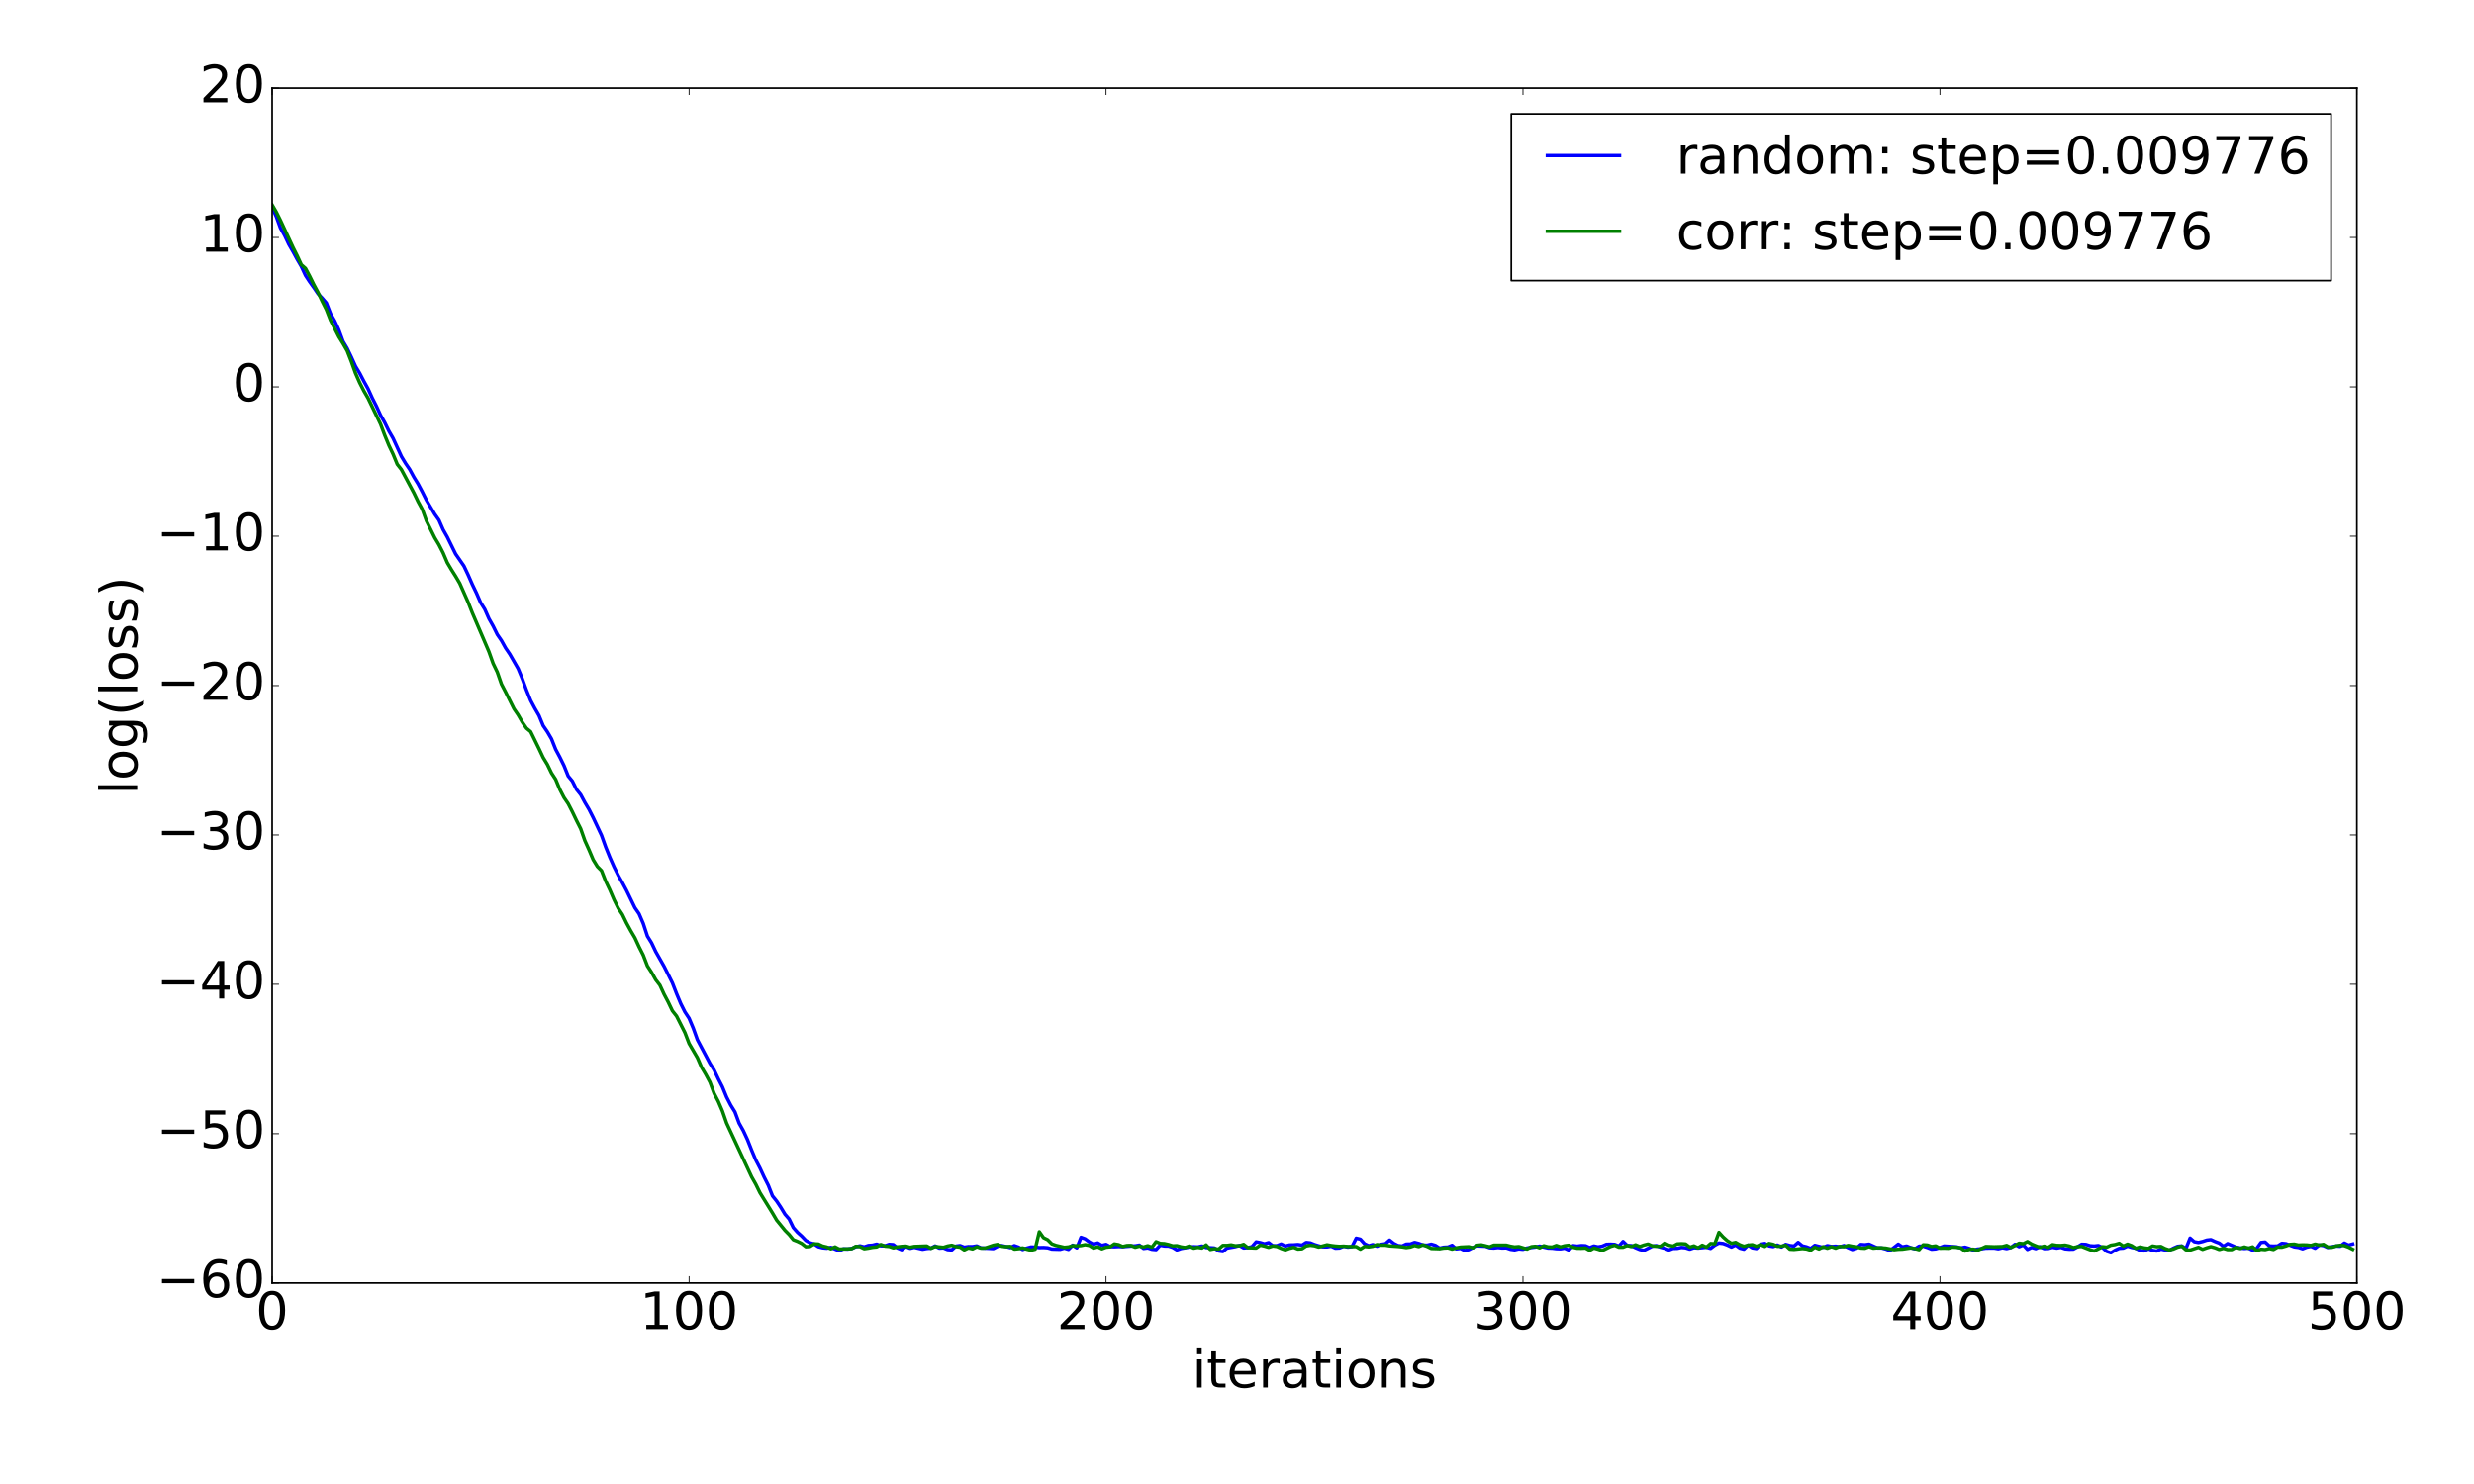 <?xml version="1.0" encoding="utf-8" standalone="no"?>
<!DOCTYPE svg PUBLIC "-//W3C//DTD SVG 1.1//EN"
  "http://www.w3.org/Graphics/SVG/1.1/DTD/svg11.dtd">
<!-- Created with matplotlib (http://matplotlib.org/) -->
<svg height="864pt" version="1.1" viewBox="0 0 1440 864" width="1440pt" xmlns="http://www.w3.org/2000/svg" xmlns:xlink="http://www.w3.org/1999/xlink">
 <defs>
  <style type="text/css">
*{stroke-linecap:butt;stroke-linejoin:round;stroke-miterlimit:100000;}
  </style>
 </defs>
 <g id="figure_1">
  <g id="patch_1">
   <path d="M 0 864 
L 1440 864 
L 1440 0 
L 0 0 
z
" style="fill:#ffffff;"/>
  </g>
  <g id="axes_1">
   <g id="patch_2">
    <path d="M 158.4 747 
L 1371.825 747 
L 1371.825 51.3 
L 158.4 51.3 
z
" style="fill:#ffffff;"/>
   </g>
   <g id="line2d_1">
    <path clip-path="url(#pa65f8374b5)" d="M 158.4 120.749 
L 160.827 126.069 
L 163.254 132.773 
L 165.681 137.108 
L 168.107 142.253 
L 170.534 146.454 
L 172.961 150.958 
L 175.388 155.118 
L 177.815 160.356 
L 180.242 164.062 
L 182.668 167.441 
L 185.095 171.013 
L 187.522 173.554 
L 189.949 176.381 
L 192.376 182.603 
L 194.803 186.802 
L 197.23 192.084 
L 199.656 198.7 
L 202.083 202.815 
L 204.51 207.868 
L 206.937 213.242 
L 209.364 217.256 
L 211.791 221.923 
L 214.218 226.301 
L 216.644 231.638 
L 219.071 236.422 
L 221.498 241.724 
L 223.925 246.013 
L 226.352 250.965 
L 228.779 255.161 
L 233.632 265.728 
L 236.059 269.769 
L 238.486 273.328 
L 240.913 277.785 
L 243.34 281.739 
L 245.767 286.322 
L 248.193 291.173 
L 253.047 299.349 
L 255.474 302.774 
L 257.901 308.331 
L 260.328 312.623 
L 265.181 322.51 
L 270.035 329.537 
L 272.462 334.671 
L 274.889 340.203 
L 277.316 345.263 
L 279.743 350.837 
L 282.169 354.7 
L 284.596 360.193 
L 287.023 364.482 
L 289.45 369.407 
L 291.877 372.942 
L 294.304 377.302 
L 296.73 380.861 
L 301.584 389.311 
L 304.011 395.196 
L 306.438 401.792 
L 308.865 407.817 
L 311.292 412.387 
L 313.718 416.579 
L 316.145 422.464 
L 318.572 426.03 
L 320.999 430.164 
L 323.426 436.269 
L 325.853 440.822 
L 328.279 445.766 
L 330.706 451.821 
L 333.133 454.759 
L 335.56 459.63 
L 337.987 462.646 
L 340.414 467.166 
L 342.841 471.25 
L 345.267 476.036 
L 350.121 486.362 
L 352.548 493.139 
L 354.975 499.177 
L 357.402 504.682 
L 359.829 509.586 
L 362.255 513.896 
L 364.682 518.461 
L 369.536 528.493 
L 371.963 532.006 
L 374.39 537.641 
L 376.817 545.017 
L 379.243 548.928 
L 381.67 554.059 
L 386.524 562.603 
L 391.378 572.277 
L 393.804 578.518 
L 396.231 584.304 
L 398.658 589.159 
L 401.085 592.844 
L 403.512 598.617 
L 405.939 605.376 
L 413.219 619.125 
L 415.646 622.955 
L 418.073 628.076 
L 420.5 632.825 
L 422.927 638.759 
L 425.353 643.456 
L 427.78 647.373 
L 430.207 653.908 
L 432.634 658.256 
L 435.061 663.483 
L 437.488 669.61 
L 439.915 675.386 
L 442.341 680.043 
L 444.768 685.296 
L 447.195 690.099 
L 449.622 696.251 
L 452.049 699.285 
L 454.476 702.948 
L 456.903 706.946 
L 459.329 709.731 
L 461.756 714.726 
L 464.183 717.468 
L 466.61 719.644 
L 469.037 722.181 
L 471.464 723.55 
L 473.89 724.22 
L 476.317 725.829 
L 478.744 726.443 
L 481.171 726.682 
L 483.598 726.205 
L 488.452 728.235 
L 490.878 727.063 
L 493.305 727.207 
L 495.732 726.821 
L 498.159 725.841 
L 500.586 725.321 
L 503.013 725.935 
L 505.44 725.101 
L 507.866 724.942 
L 510.293 724.323 
L 512.72 725.295 
L 515.147 725.3 
L 517.574 724.451 
L 520.001 724.614 
L 522.428 726.564 
L 524.854 727.592 
L 527.281 725.73 
L 529.708 726.767 
L 532.135 726.172 
L 536.989 727.276 
L 539.415 726.835 
L 541.842 726.642 
L 544.269 725.38 
L 546.696 726.644 
L 549.123 726.492 
L 551.55 727.507 
L 553.977 727.699 
L 556.403 725.467 
L 558.83 725.164 
L 561.257 726.12 
L 563.684 725.74 
L 566.111 725.757 
L 568.538 725.348 
L 570.965 726.51 
L 578.245 726.903 
L 580.672 725.62 
L 583.099 725.185 
L 585.526 725.717 
L 587.952 726.362 
L 590.379 725.196 
L 592.806 726.049 
L 595.233 727.459 
L 597.66 726.631 
L 600.087 725.971 
L 602.514 726.064 
L 604.94 726.338 
L 607.367 726.276 
L 609.794 726.45 
L 612.221 727.176 
L 617.075 727.316 
L 619.501 726.619 
L 621.928 727.383 
L 624.355 724.94 
L 626.782 726.508 
L 629.209 720.36 
L 631.636 721.256 
L 634.063 723.076 
L 636.489 724.364 
L 638.916 723.636 
L 641.343 725.072 
L 643.77 724.477 
L 646.197 725.77 
L 648.624 725.848 
L 651.051 725.717 
L 653.477 725.798 
L 658.331 725.423 
L 660.758 725.334 
L 663.185 724.9 
L 665.612 726.816 
L 668.038 726.496 
L 670.465 727.292 
L 672.892 727.527 
L 675.319 724.923 
L 677.746 725.386 
L 680.173 725.438 
L 682.6 726.22 
L 685.026 727.717 
L 687.453 726.849 
L 692.307 726.023 
L 694.734 725.832 
L 697.161 725.948 
L 699.588 725.411 
L 702.014 726.286 
L 706.868 726.556 
L 709.295 728.338 
L 711.722 728.683 
L 714.149 726.629 
L 719.002 725.766 
L 721.429 725.091 
L 723.856 726.554 
L 726.283 726.358 
L 728.71 725.792 
L 731.137 723.002 
L 733.563 723.439 
L 735.99 724.155 
L 738.417 723.455 
L 740.844 725.296 
L 743.271 725.227 
L 745.698 724.223 
L 748.125 725.424 
L 750.551 724.797 
L 752.978 724.747 
L 755.405 724.555 
L 757.832 724.906 
L 760.259 723.347 
L 762.686 723.61 
L 765.112 724.582 
L 767.539 725.335 
L 769.966 725.882 
L 772.393 725.932 
L 774.82 725.503 
L 777.247 726.656 
L 779.674 726.541 
L 782.1 725.544 
L 784.527 726.058 
L 786.954 725.712 
L 789.381 720.863 
L 791.808 721.443 
L 794.235 724.121 
L 796.662 725.269 
L 799.088 724.584 
L 801.515 725.547 
L 803.942 724.437 
L 806.369 724.105 
L 808.796 721.975 
L 811.223 723.904 
L 813.649 725.14 
L 816.076 725.427 
L 818.503 724.297 
L 820.93 724.249 
L 823.357 723.319 
L 825.784 723.941 
L 828.211 724.845 
L 830.637 724.948 
L 833.064 724.347 
L 835.491 725.067 
L 837.918 726.68 
L 840.345 726.117 
L 842.772 726.006 
L 845.199 725.009 
L 847.625 727.085 
L 850.052 726.794 
L 852.479 728.037 
L 854.906 727.537 
L 857.333 726.279 
L 859.76 725.325 
L 864.613 725.539 
L 867.04 726.43 
L 869.467 726.569 
L 871.894 726.3 
L 874.321 726.552 
L 876.748 726.469 
L 879.174 727.311 
L 881.601 727.651 
L 884.028 727.067 
L 886.455 727.308 
L 888.882 726.561 
L 893.736 725.985 
L 896.162 725.486 
L 901.016 726.585 
L 903.443 726.646 
L 905.87 726.953 
L 908.297 727.038 
L 910.723 726.651 
L 913.15 727.803 
L 915.577 725.196 
L 918.004 725.501 
L 920.431 725.167 
L 922.858 725.267 
L 925.285 726.36 
L 927.711 725.394 
L 930.138 725.937 
L 932.565 725.506 
L 934.992 724.435 
L 937.419 724.349 
L 939.846 724.478 
L 942.273 725.498 
L 944.699 722.775 
L 947.126 725.095 
L 949.553 725.195 
L 951.98 726.413 
L 954.407 727.444 
L 956.834 727.992 
L 961.687 725.534 
L 964.114 725.19 
L 966.541 726.103 
L 968.968 726.732 
L 971.395 727.734 
L 973.822 726.805 
L 976.248 726.757 
L 978.675 726.235 
L 981.102 726.452 
L 983.529 727.242 
L 985.956 726.405 
L 988.383 726.602 
L 993.236 726.119 
L 995.663 726.798 
L 998.09 724.946 
L 1000.517 723.674 
L 1002.944 723.949 
L 1005.371 724.849 
L 1007.798 726.009 
L 1010.224 724.824 
L 1012.651 726.609 
L 1015.078 727.247 
L 1017.505 724.881 
L 1019.932 726.466 
L 1022.359 726.886 
L 1024.785 724.381 
L 1027.212 723.925 
L 1029.639 725.334 
L 1032.066 725.737 
L 1034.493 724.863 
L 1036.92 725.987 
L 1039.347 724.467 
L 1041.773 725.137 
L 1044.2 725.428 
L 1046.627 723.297 
L 1049.054 725.312 
L 1051.481 725.89 
L 1053.908 726.853 
L 1056.334 725.023 
L 1061.188 726.243 
L 1063.615 725.192 
L 1066.042 725.707 
L 1068.469 725.523 
L 1070.896 725.883 
L 1073.322 725.149 
L 1075.749 726.402 
L 1078.176 727.458 
L 1080.603 726.7 
L 1083.03 724.509 
L 1085.457 724.7 
L 1087.884 724.341 
L 1092.737 726.527 
L 1095.164 726.521 
L 1097.591 727.144 
L 1100.018 728.118 
L 1104.871 724.33 
L 1107.298 725.942 
L 1109.725 725.409 
L 1112.152 726.389 
L 1114.579 727.063 
L 1117.006 725.502 
L 1119.433 725.499 
L 1121.859 726.289 
L 1124.286 727.256 
L 1126.713 727.057 
L 1129.14 726.364 
L 1131.567 725.406 
L 1138.847 725.906 
L 1141.274 726.577 
L 1143.701 726.088 
L 1146.128 726.815 
L 1148.555 727.836 
L 1150.982 727.192 
L 1153.409 727.013 
L 1155.835 726.639 
L 1160.689 726.585 
L 1163.116 727.012 
L 1165.543 726.421 
L 1167.97 726.912 
L 1170.396 726.31 
L 1172.823 724.451 
L 1175.25 725.832 
L 1177.677 724.8 
L 1180.104 727.417 
L 1182.531 726.245 
L 1184.958 726.935 
L 1187.384 725.84 
L 1189.811 726.916 
L 1192.238 726.849 
L 1194.665 726.146 
L 1197.092 726.612 
L 1199.519 726.19 
L 1201.946 727.037 
L 1204.372 727.249 
L 1206.799 727.216 
L 1209.226 725.886 
L 1211.653 724.39 
L 1214.08 724.49 
L 1216.507 725.266 
L 1218.933 725.428 
L 1221.36 725.149 
L 1223.787 726.338 
L 1226.214 728.595 
L 1228.641 729.418 
L 1231.068 727.887 
L 1233.495 726.769 
L 1235.921 726.605 
L 1238.348 725.458 
L 1240.775 726.229 
L 1243.202 726.711 
L 1245.629 728.077 
L 1248.056 728.281 
L 1250.483 727.109 
L 1252.909 727.963 
L 1255.336 728.353 
L 1257.763 727.197 
L 1260.19 727.739 
L 1262.617 727.968 
L 1265.044 726.641 
L 1267.47 725.598 
L 1269.897 725.366 
L 1272.324 726.879 
L 1274.751 720.806 
L 1277.178 722.911 
L 1279.605 723.364 
L 1282.032 722.796 
L 1284.458 721.987 
L 1286.885 721.708 
L 1289.312 722.821 
L 1291.739 723.737 
L 1294.166 725.61 
L 1296.593 724.006 
L 1301.446 726.052 
L 1303.873 726.563 
L 1306.3 726.838 
L 1308.727 726.626 
L 1311.154 727.911 
L 1313.581 726.736 
L 1316.007 723.357 
L 1318.434 723.112 
L 1320.861 725.365 
L 1323.288 725.461 
L 1325.715 725.384 
L 1328.142 723.842 
L 1330.569 724.074 
L 1335.422 725.913 
L 1337.849 726.229 
L 1340.276 727.033 
L 1342.703 726.061 
L 1345.13 725.611 
L 1347.556 726.696 
L 1349.983 724.81 
L 1352.41 725.15 
L 1354.837 726.289 
L 1359.691 725.42 
L 1362.118 725.547 
L 1364.544 723.696 
L 1366.971 724.903 
L 1369.398 724.239 
L 1369.398 724.239 
" style="fill:none;stroke:#0000ff;stroke-linecap:square;stroke-width:2.0;"/>
   </g>
   <g id="line2d_2">
    <path clip-path="url(#pa65f8374b5)" d="M 158.4 119.276 
L 160.827 123.446 
L 163.254 128.317 
L 170.534 144.018 
L 172.961 148.863 
L 175.388 154.114 
L 177.815 156.242 
L 180.242 160.797 
L 182.668 165.718 
L 185.095 170.232 
L 187.522 175.38 
L 189.949 180.221 
L 192.376 186.478 
L 197.23 196.081 
L 199.656 199.989 
L 202.083 204.239 
L 204.51 210.472 
L 206.937 217.277 
L 209.364 222.788 
L 211.791 227.575 
L 214.218 231.781 
L 221.498 246.93 
L 223.925 253.375 
L 226.352 259.286 
L 228.779 264.38 
L 231.206 270.295 
L 233.632 273.374 
L 240.913 286.996 
L 243.34 292.047 
L 245.767 296.517 
L 248.193 303.247 
L 253.047 313.086 
L 255.474 317.131 
L 257.901 321.88 
L 260.328 327.565 
L 262.755 331.656 
L 265.181 335.492 
L 267.608 339.618 
L 272.462 350.58 
L 274.889 356.745 
L 284.596 379.439 
L 287.023 386.253 
L 289.45 391.301 
L 291.877 398.282 
L 294.304 402.95 
L 299.157 412.686 
L 301.584 416.243 
L 304.011 420.462 
L 306.438 423.989 
L 308.865 425.973 
L 313.718 435.881 
L 316.145 441.048 
L 318.572 445.04 
L 320.999 450.038 
L 323.426 453.768 
L 325.853 459.64 
L 328.279 464.335 
L 330.706 467.906 
L 333.133 472.631 
L 335.56 477.707 
L 337.987 482.498 
L 340.414 489.418 
L 342.841 494.804 
L 345.267 500.536 
L 347.694 504.483 
L 350.121 506.919 
L 352.548 513.083 
L 354.975 518.156 
L 357.402 523.812 
L 359.829 528.747 
L 362.255 532.433 
L 364.682 537.438 
L 367.109 541.871 
L 369.536 545.997 
L 371.963 551.255 
L 374.39 556.055 
L 376.817 562.376 
L 379.243 566.096 
L 381.67 570.421 
L 384.097 573.564 
L 386.524 578.83 
L 388.951 583.433 
L 391.378 588.509 
L 393.804 591.583 
L 398.658 601.202 
L 401.085 607.534 
L 405.939 615.845 
L 408.366 621.454 
L 410.792 625.55 
L 413.219 630.07 
L 415.646 636.579 
L 418.073 641.223 
L 420.5 646.906 
L 422.927 653.887 
L 437.488 685.171 
L 439.915 689.464 
L 442.341 694.425 
L 449.622 706.219 
L 452.049 710.367 
L 456.903 716.335 
L 459.329 718.786 
L 461.756 721.77 
L 464.183 722.724 
L 466.61 723.92 
L 469.037 725.843 
L 471.464 725.687 
L 473.89 724.152 
L 476.317 724.264 
L 478.744 725.415 
L 481.171 725.98 
L 483.598 727.06 
L 486.025 725.924 
L 488.452 727.205 
L 495.732 726.974 
L 498.159 725.56 
L 500.586 725.81 
L 503.013 726.99 
L 505.44 726.641 
L 507.866 726.163 
L 510.293 725.932 
L 512.72 724.553 
L 515.147 725.472 
L 517.574 725.668 
L 520.001 726.505 
L 522.428 725.917 
L 524.854 725.629 
L 527.281 725.481 
L 529.708 726.158 
L 532.135 725.66 
L 539.415 725.39 
L 541.842 726.782 
L 544.269 725.71 
L 549.123 726.184 
L 551.55 725.418 
L 553.977 724.985 
L 556.403 725.779 
L 558.83 726.077 
L 561.257 727.698 
L 563.684 726.52 
L 566.111 727.111 
L 568.538 725.845 
L 570.965 726.66 
L 573.391 726.6 
L 578.245 724.95 
L 580.672 724.475 
L 583.099 725.572 
L 585.526 725.815 
L 587.952 725.615 
L 590.379 727.206 
L 592.806 726.969 
L 595.233 726.525 
L 597.66 727.275 
L 600.087 727.884 
L 602.514 727.268 
L 604.94 717.149 
L 607.367 720.576 
L 609.794 721.769 
L 612.221 724.186 
L 614.648 725.067 
L 619.501 726.184 
L 621.928 725.95 
L 624.355 725.216 
L 626.782 725.275 
L 629.209 725.146 
L 631.636 724.638 
L 634.063 725.095 
L 636.489 726.612 
L 638.916 725.884 
L 641.343 727.038 
L 643.77 726.106 
L 646.197 725.857 
L 648.624 724.202 
L 651.051 724.641 
L 653.477 725.712 
L 655.904 725.13 
L 658.331 725.114 
L 660.758 726.126 
L 663.185 725.474 
L 665.612 726.002 
L 668.038 725.234 
L 670.465 726.144 
L 672.892 722.901 
L 675.319 723.898 
L 677.746 724.023 
L 680.173 724.568 
L 682.6 725.338 
L 685.026 725.223 
L 687.453 725.914 
L 689.88 726.285 
L 692.307 725.398 
L 694.734 726.666 
L 697.161 726.185 
L 699.588 726.576 
L 702.014 724.766 
L 704.441 727.436 
L 706.868 726.946 
L 709.295 727.217 
L 711.722 725.083 
L 714.149 725.085 
L 716.576 724.755 
L 719.002 725.274 
L 721.429 725.27 
L 723.856 724.465 
L 726.283 726.375 
L 731.137 726.597 
L 733.563 724.885 
L 735.99 725.444 
L 738.417 726.186 
L 740.844 725.377 
L 743.271 725.69 
L 745.698 726.811 
L 748.125 727.67 
L 750.551 726.772 
L 752.978 726.196 
L 755.405 727.176 
L 757.832 727.012 
L 760.259 725.37 
L 762.686 724.956 
L 765.112 725.265 
L 767.539 726.026 
L 772.393 724.703 
L 774.82 725.145 
L 777.247 725.443 
L 779.674 725.625 
L 782.1 725.505 
L 784.527 725.714 
L 789.381 725.768 
L 791.808 727.24 
L 794.235 725.662 
L 796.662 725.912 
L 799.088 725.551 
L 801.515 724.585 
L 803.942 724.913 
L 806.369 724.91 
L 808.796 725.328 
L 813.649 725.659 
L 816.076 725.911 
L 818.503 726.319 
L 820.93 725.979 
L 823.357 725.105 
L 825.784 725.76 
L 828.211 724.731 
L 830.637 725.63 
L 833.064 726.832 
L 837.918 726.975 
L 840.345 726.594 
L 842.772 726.476 
L 845.199 727.206 
L 847.625 726.503 
L 850.052 726.056 
L 854.906 725.823 
L 857.333 726.499 
L 859.76 724.991 
L 862.187 724.734 
L 867.04 725.883 
L 869.467 724.926 
L 876.748 724.93 
L 879.174 725.55 
L 881.601 725.96 
L 884.028 725.741 
L 888.882 727.186 
L 891.309 725.819 
L 893.736 725.577 
L 896.162 726.478 
L 898.589 725.263 
L 901.016 725.908 
L 903.443 726.021 
L 905.87 725.088 
L 908.297 725.946 
L 910.723 725.276 
L 913.15 724.974 
L 915.577 726.143 
L 918.004 726.69 
L 920.431 726.705 
L 922.858 726.581 
L 925.285 727.985 
L 927.711 726.59 
L 930.138 727.258 
L 932.565 728.094 
L 937.419 725.684 
L 939.846 724.982 
L 942.273 726.116 
L 944.699 726.111 
L 947.126 725.091 
L 949.553 725.761 
L 951.98 724.717 
L 954.407 725.727 
L 956.834 724.868 
L 959.26 724.259 
L 961.687 725.321 
L 964.114 725.581 
L 966.541 725.578 
L 968.968 723.724 
L 971.395 724.975 
L 973.822 725.472 
L 976.248 724.189 
L 978.675 724.07 
L 981.102 724.214 
L 983.529 726.074 
L 985.956 725.338 
L 988.383 726.507 
L 990.81 724.953 
L 993.236 726.076 
L 995.663 723.96 
L 998.09 724.135 
L 1000.517 717.497 
L 1002.944 720.161 
L 1005.371 722.328 
L 1007.798 723.866 
L 1010.224 723.313 
L 1012.651 724.695 
L 1015.078 725.601 
L 1017.505 724.908 
L 1019.932 724.662 
L 1022.359 725.617 
L 1024.785 724.611 
L 1027.212 725.651 
L 1029.639 723.936 
L 1032.066 724.454 
L 1034.493 725.569 
L 1036.92 725.496 
L 1039.347 724.974 
L 1041.773 727.247 
L 1044.2 727.374 
L 1049.054 726.871 
L 1051.481 727.11 
L 1053.908 727.887 
L 1056.334 726.093 
L 1058.761 727.139 
L 1061.188 725.833 
L 1063.615 726.701 
L 1066.042 725.807 
L 1068.469 726.651 
L 1070.896 725.623 
L 1073.322 725.85 
L 1075.749 725.068 
L 1078.176 725.555 
L 1080.603 725.901 
L 1083.03 726.576 
L 1085.457 726.722 
L 1087.884 725.78 
L 1090.31 726.652 
L 1092.737 726.447 
L 1095.164 726.472 
L 1097.591 726.636 
L 1102.445 727.569 
L 1104.871 727.292 
L 1107.298 727.218 
L 1112.152 726.517 
L 1114.579 726.871 
L 1117.006 727.566 
L 1119.433 724.701 
L 1121.859 724.846 
L 1124.286 725.715 
L 1126.713 725.343 
L 1129.14 726.694 
L 1131.567 726.62 
L 1133.994 726.719 
L 1136.421 726.035 
L 1138.847 726.161 
L 1141.274 726.539 
L 1143.701 728.373 
L 1146.128 727.395 
L 1148.555 727.264 
L 1150.982 727.966 
L 1155.835 725.685 
L 1160.689 725.871 
L 1165.543 725.731 
L 1167.97 725.065 
L 1170.396 726.297 
L 1172.823 725.174 
L 1175.25 723.775 
L 1177.677 724.082 
L 1180.104 722.833 
L 1182.531 724.298 
L 1184.958 725.328 
L 1187.384 726.217 
L 1189.811 725.507 
L 1192.238 726.231 
L 1194.665 724.635 
L 1197.092 725.053 
L 1199.519 725.124 
L 1201.946 724.899 
L 1204.372 725.405 
L 1206.799 726.336 
L 1209.226 725.8 
L 1211.653 725.666 
L 1216.507 727.582 
L 1218.933 728.32 
L 1223.787 725.828 
L 1226.214 726.097 
L 1228.641 724.947 
L 1231.068 724.571 
L 1233.495 723.84 
L 1235.921 725.47 
L 1238.348 724.333 
L 1240.775 725.225 
L 1243.202 726.823 
L 1245.629 725.946 
L 1248.056 726.528 
L 1250.483 726.813 
L 1252.909 725.402 
L 1255.336 725.806 
L 1257.763 725.665 
L 1260.19 726.902 
L 1262.617 727.727 
L 1265.044 727.165 
L 1267.47 726.105 
L 1269.897 725.492 
L 1272.324 727.654 
L 1274.751 727.794 
L 1279.605 726.165 
L 1282.032 727.352 
L 1284.458 726.479 
L 1286.885 725.762 
L 1289.312 726.461 
L 1291.739 727.441 
L 1294.166 726.748 
L 1296.593 727.5 
L 1299.02 727.487 
L 1301.446 726.167 
L 1303.873 726.895 
L 1306.3 725.957 
L 1308.727 726.697 
L 1311.154 725.907 
L 1313.581 728.218 
L 1316.007 727.291 
L 1318.434 727.501 
L 1320.861 726.892 
L 1323.288 727.44 
L 1325.715 726.03 
L 1328.142 726.089 
L 1330.569 725.395 
L 1332.995 724.475 
L 1335.422 724.324 
L 1337.849 724.876 
L 1340.276 724.749 
L 1342.703 724.811 
L 1345.13 725.083 
L 1347.556 724.283 
L 1349.983 724.931 
L 1352.41 724.463 
L 1354.837 725.974 
L 1357.264 726.169 
L 1359.691 725.385 
L 1362.118 725.004 
L 1364.544 725.199 
L 1366.971 726.084 
L 1369.398 727.316 
L 1369.398 727.316 
" style="fill:none;stroke:#008000;stroke-linecap:square;stroke-width:2.0;"/>
   </g>
   <g id="patch_3">
    <path d="M 158.4 51.3 
L 1371.825 51.3 
" style="fill:none;stroke:#000000;stroke-linecap:square;stroke-linejoin:miter;"/>
   </g>
   <g id="patch_4">
    <path d="M 1371.825 747 
L 1371.825 51.3 
" style="fill:none;stroke:#000000;stroke-linecap:square;stroke-linejoin:miter;"/>
   </g>
   <g id="patch_5">
    <path d="M 158.4 747 
L 1371.825 747 
" style="fill:none;stroke:#000000;stroke-linecap:square;stroke-linejoin:miter;"/>
   </g>
   <g id="patch_6">
    <path d="M 158.4 747 
L 158.4 51.3 
" style="fill:none;stroke:#000000;stroke-linecap:square;stroke-linejoin:miter;"/>
   </g>
   <g id="matplotlib.axis_1">
    <g id="xtick_1">
     <g id="line2d_3">
      <defs>
       <path d="M 0 0 
L 0 -4 
" id="m7103cc4de1" style="stroke:#000000;stroke-width:0.5;"/>
      </defs>
      <g>
       <use style="stroke:#000000;stroke-width:0.5;" x="158.4" xlink:href="#m7103cc4de1" y="747.0"/>
      </g>
     </g>
     <g id="line2d_4">
      <defs>
       <path d="M 0 0 
L 0 4 
" id="mb602212620" style="stroke:#000000;stroke-width:0.5;"/>
      </defs>
      <g>
       <use style="stroke:#000000;stroke-width:0.5;" x="158.4" xlink:href="#mb602212620" y="51.3"/>
      </g>
     </g>
     <g id="text_1">
      <!-- 0 -->
      <defs>
       <path d="M 31.781 66.406 
Q 24.172 66.406 20.328 58.906 
Q 16.5 51.422 16.5 36.375 
Q 16.5 21.391 20.328 13.891 
Q 24.172 6.391 31.781 6.391 
Q 39.453 6.391 43.281 13.891 
Q 47.125 21.391 47.125 36.375 
Q 47.125 51.422 43.281 58.906 
Q 39.453 66.406 31.781 66.406 
M 31.781 74.219 
Q 44.047 74.219 50.516 64.516 
Q 56.984 54.828 56.984 36.375 
Q 56.984 17.969 50.516 8.266 
Q 44.047 -1.422 31.781 -1.422 
Q 19.531 -1.422 13.062 8.266 
Q 6.594 17.969 6.594 36.375 
Q 6.594 54.828 13.062 64.516 
Q 19.531 74.219 31.781 74.219 
" id="BitstreamVeraSans-Roman-30"/>
      </defs>
      <g transform="translate(148.856 773.795)scale(0.3 -0.3)">
       <use xlink:href="#BitstreamVeraSans-Roman-30"/>
      </g>
     </g>
    </g>
    <g id="xtick_2">
     <g id="line2d_5">
      <g>
       <use style="stroke:#000000;stroke-width:0.5;" x="401.085" xlink:href="#m7103cc4de1" y="747.0"/>
      </g>
     </g>
     <g id="line2d_6">
      <g>
       <use style="stroke:#000000;stroke-width:0.5;" x="401.085" xlink:href="#mb602212620" y="51.3"/>
      </g>
     </g>
     <g id="text_2">
      <!-- 100 -->
      <defs>
       <path d="M 12.406 8.297 
L 28.516 8.297 
L 28.516 63.922 
L 10.984 60.406 
L 10.984 69.391 
L 28.422 72.906 
L 38.281 72.906 
L 38.281 8.297 
L 54.391 8.297 
L 54.391 0 
L 12.406 0 
z
" id="BitstreamVeraSans-Roman-31"/>
      </defs>
      <g transform="translate(372.454 773.795)scale(0.3 -0.3)">
       <use xlink:href="#BitstreamVeraSans-Roman-31"/>
       <use x="63.623" xlink:href="#BitstreamVeraSans-Roman-30"/>
       <use x="127.246" xlink:href="#BitstreamVeraSans-Roman-30"/>
      </g>
     </g>
    </g>
    <g id="xtick_3">
     <g id="line2d_7">
      <g>
       <use style="stroke:#000000;stroke-width:0.5;" x="643.77" xlink:href="#m7103cc4de1" y="747.0"/>
      </g>
     </g>
     <g id="line2d_8">
      <g>
       <use style="stroke:#000000;stroke-width:0.5;" x="643.77" xlink:href="#mb602212620" y="51.3"/>
      </g>
     </g>
     <g id="text_3">
      <!-- 200 -->
      <defs>
       <path d="M 19.188 8.297 
L 53.609 8.297 
L 53.609 0 
L 7.328 0 
L 7.328 8.297 
Q 12.938 14.109 22.625 23.891 
Q 32.328 33.688 34.812 36.531 
Q 39.547 41.844 41.422 45.531 
Q 43.312 49.219 43.312 52.781 
Q 43.312 58.594 39.234 62.25 
Q 35.156 65.922 28.609 65.922 
Q 23.969 65.922 18.812 64.312 
Q 13.672 62.703 7.812 59.422 
L 7.812 69.391 
Q 13.766 71.781 18.938 73 
Q 24.125 74.219 28.422 74.219 
Q 39.75 74.219 46.484 68.547 
Q 53.219 62.891 53.219 53.422 
Q 53.219 48.922 51.531 44.891 
Q 49.859 40.875 45.406 35.406 
Q 44.188 33.984 37.641 27.219 
Q 31.109 20.453 19.188 8.297 
" id="BitstreamVeraSans-Roman-32"/>
      </defs>
      <g transform="translate(615.139 773.795)scale(0.3 -0.3)">
       <use xlink:href="#BitstreamVeraSans-Roman-32"/>
       <use x="63.623" xlink:href="#BitstreamVeraSans-Roman-30"/>
       <use x="127.246" xlink:href="#BitstreamVeraSans-Roman-30"/>
      </g>
     </g>
    </g>
    <g id="xtick_4">
     <g id="line2d_9">
      <g>
       <use style="stroke:#000000;stroke-width:0.5;" x="886.455" xlink:href="#m7103cc4de1" y="747.0"/>
      </g>
     </g>
     <g id="line2d_10">
      <g>
       <use style="stroke:#000000;stroke-width:0.5;" x="886.455" xlink:href="#mb602212620" y="51.3"/>
      </g>
     </g>
     <g id="text_4">
      <!-- 300 -->
      <defs>
       <path d="M 40.578 39.312 
Q 47.656 37.797 51.625 33 
Q 55.609 28.219 55.609 21.188 
Q 55.609 10.406 48.188 4.484 
Q 40.766 -1.422 27.094 -1.422 
Q 22.516 -1.422 17.656 -0.516 
Q 12.797 0.391 7.625 2.203 
L 7.625 11.719 
Q 11.719 9.328 16.594 8.109 
Q 21.484 6.891 26.812 6.891 
Q 36.078 6.891 40.938 10.547 
Q 45.797 14.203 45.797 21.188 
Q 45.797 27.641 41.281 31.266 
Q 36.766 34.906 28.719 34.906 
L 20.219 34.906 
L 20.219 43.016 
L 29.109 43.016 
Q 36.375 43.016 40.234 45.922 
Q 44.094 48.828 44.094 54.297 
Q 44.094 59.906 40.109 62.906 
Q 36.141 65.922 28.719 65.922 
Q 24.656 65.922 20.016 65.031 
Q 15.375 64.156 9.812 62.312 
L 9.812 71.094 
Q 15.438 72.656 20.344 73.438 
Q 25.25 74.219 29.594 74.219 
Q 40.828 74.219 47.359 69.109 
Q 53.906 64.016 53.906 55.328 
Q 53.906 49.266 50.438 45.094 
Q 46.969 40.922 40.578 39.312 
" id="BitstreamVeraSans-Roman-33"/>
      </defs>
      <g transform="translate(857.824 773.795)scale(0.3 -0.3)">
       <use xlink:href="#BitstreamVeraSans-Roman-33"/>
       <use x="63.623" xlink:href="#BitstreamVeraSans-Roman-30"/>
       <use x="127.246" xlink:href="#BitstreamVeraSans-Roman-30"/>
      </g>
     </g>
    </g>
    <g id="xtick_5">
     <g id="line2d_11">
      <g>
       <use style="stroke:#000000;stroke-width:0.5;" x="1129.14" xlink:href="#m7103cc4de1" y="747.0"/>
      </g>
     </g>
     <g id="line2d_12">
      <g>
       <use style="stroke:#000000;stroke-width:0.5;" x="1129.14" xlink:href="#mb602212620" y="51.3"/>
      </g>
     </g>
     <g id="text_5">
      <!-- 400 -->
      <defs>
       <path d="M 37.797 64.312 
L 12.891 25.391 
L 37.797 25.391 
z
M 35.203 72.906 
L 47.609 72.906 
L 47.609 25.391 
L 58.016 25.391 
L 58.016 17.188 
L 47.609 17.188 
L 47.609 0 
L 37.797 0 
L 37.797 17.188 
L 4.891 17.188 
L 4.891 26.703 
z
" id="BitstreamVeraSans-Roman-34"/>
      </defs>
      <g transform="translate(1100.509 773.795)scale(0.3 -0.3)">
       <use xlink:href="#BitstreamVeraSans-Roman-34"/>
       <use x="63.623" xlink:href="#BitstreamVeraSans-Roman-30"/>
       <use x="127.246" xlink:href="#BitstreamVeraSans-Roman-30"/>
      </g>
     </g>
    </g>
    <g id="xtick_6">
     <g id="line2d_13">
      <g>
       <use style="stroke:#000000;stroke-width:0.5;" x="1371.825" xlink:href="#m7103cc4de1" y="747.0"/>
      </g>
     </g>
     <g id="line2d_14">
      <g>
       <use style="stroke:#000000;stroke-width:0.5;" x="1371.825" xlink:href="#mb602212620" y="51.3"/>
      </g>
     </g>
     <g id="text_6">
      <!-- 500 -->
      <defs>
       <path d="M 10.797 72.906 
L 49.516 72.906 
L 49.516 64.594 
L 19.828 64.594 
L 19.828 46.734 
Q 21.969 47.469 24.109 47.828 
Q 26.266 48.188 28.422 48.188 
Q 40.625 48.188 47.75 41.5 
Q 54.891 34.812 54.891 23.391 
Q 54.891 11.625 47.562 5.094 
Q 40.234 -1.422 26.906 -1.422 
Q 22.312 -1.422 17.547 -0.641 
Q 12.797 0.141 7.719 1.703 
L 7.719 11.625 
Q 12.109 9.234 16.797 8.062 
Q 21.484 6.891 26.703 6.891 
Q 35.156 6.891 40.078 11.328 
Q 45.016 15.766 45.016 23.391 
Q 45.016 31 40.078 35.438 
Q 35.156 39.891 26.703 39.891 
Q 22.75 39.891 18.812 39.016 
Q 14.891 38.141 10.797 36.281 
z
" id="BitstreamVeraSans-Roman-35"/>
      </defs>
      <g transform="translate(1343.194 773.795)scale(0.3 -0.3)">
       <use xlink:href="#BitstreamVeraSans-Roman-35"/>
       <use x="63.623" xlink:href="#BitstreamVeraSans-Roman-30"/>
       <use x="127.246" xlink:href="#BitstreamVeraSans-Roman-30"/>
      </g>
     </g>
    </g>
    <g id="text_7">
     <!-- iterations -->
     <defs>
      <path d="M 54.891 33.016 
L 54.891 0 
L 45.906 0 
L 45.906 32.719 
Q 45.906 40.484 42.875 44.328 
Q 39.844 48.188 33.797 48.188 
Q 26.516 48.188 22.312 43.547 
Q 18.109 38.922 18.109 30.906 
L 18.109 0 
L 9.078 0 
L 9.078 54.688 
L 18.109 54.688 
L 18.109 46.188 
Q 21.344 51.125 25.703 53.562 
Q 30.078 56 35.797 56 
Q 45.219 56 50.047 50.172 
Q 54.891 44.344 54.891 33.016 
" id="BitstreamVeraSans-Roman-6e"/>
      <path d="M 34.281 27.484 
Q 23.391 27.484 19.188 25 
Q 14.984 22.516 14.984 16.5 
Q 14.984 11.719 18.141 8.906 
Q 21.297 6.109 26.703 6.109 
Q 34.188 6.109 38.703 11.406 
Q 43.219 16.703 43.219 25.484 
L 43.219 27.484 
z
M 52.203 31.203 
L 52.203 0 
L 43.219 0 
L 43.219 8.297 
Q 40.141 3.328 35.547 0.953 
Q 30.953 -1.422 24.312 -1.422 
Q 15.922 -1.422 10.953 3.297 
Q 6 8.016 6 15.922 
Q 6 25.141 12.172 29.828 
Q 18.359 34.516 30.609 34.516 
L 43.219 34.516 
L 43.219 35.406 
Q 43.219 41.609 39.141 45 
Q 35.062 48.391 27.688 48.391 
Q 23 48.391 18.547 47.266 
Q 14.109 46.141 10.016 43.891 
L 10.016 52.203 
Q 14.938 54.109 19.578 55.047 
Q 24.219 56 28.609 56 
Q 40.484 56 46.344 49.844 
Q 52.203 43.703 52.203 31.203 
" id="BitstreamVeraSans-Roman-61"/>
      <path d="M 30.609 48.391 
Q 23.391 48.391 19.188 42.75 
Q 14.984 37.109 14.984 27.297 
Q 14.984 17.484 19.156 11.844 
Q 23.344 6.203 30.609 6.203 
Q 37.797 6.203 41.984 11.859 
Q 46.188 17.531 46.188 27.297 
Q 46.188 37.016 41.984 42.703 
Q 37.797 48.391 30.609 48.391 
M 30.609 56 
Q 42.328 56 49.016 48.375 
Q 55.719 40.766 55.719 27.297 
Q 55.719 13.875 49.016 6.219 
Q 42.328 -1.422 30.609 -1.422 
Q 18.844 -1.422 12.172 6.219 
Q 5.516 13.875 5.516 27.297 
Q 5.516 40.766 12.172 48.375 
Q 18.844 56 30.609 56 
" id="BitstreamVeraSans-Roman-6f"/>
      <path d="M 9.422 54.688 
L 18.406 54.688 
L 18.406 0 
L 9.422 0 
z
M 9.422 75.984 
L 18.406 75.984 
L 18.406 64.594 
L 9.422 64.594 
z
" id="BitstreamVeraSans-Roman-69"/>
      <path d="M 56.203 29.594 
L 56.203 25.203 
L 14.891 25.203 
Q 15.484 15.922 20.484 11.062 
Q 25.484 6.203 34.422 6.203 
Q 39.594 6.203 44.453 7.469 
Q 49.312 8.734 54.109 11.281 
L 54.109 2.781 
Q 49.266 0.734 44.188 -0.344 
Q 39.109 -1.422 33.891 -1.422 
Q 20.797 -1.422 13.156 6.188 
Q 5.516 13.812 5.516 26.812 
Q 5.516 40.234 12.766 48.109 
Q 20.016 56 32.328 56 
Q 43.359 56 49.781 48.891 
Q 56.203 41.797 56.203 29.594 
M 47.219 32.234 
Q 47.125 39.594 43.094 43.984 
Q 39.062 48.391 32.422 48.391 
Q 24.906 48.391 20.391 44.141 
Q 15.875 39.891 15.188 32.172 
z
" id="BitstreamVeraSans-Roman-65"/>
      <path d="M 18.312 70.219 
L 18.312 54.688 
L 36.812 54.688 
L 36.812 47.703 
L 18.312 47.703 
L 18.312 18.016 
Q 18.312 11.328 20.141 9.422 
Q 21.969 7.516 27.594 7.516 
L 36.812 7.516 
L 36.812 0 
L 27.594 0 
Q 17.188 0 13.234 3.875 
Q 9.281 7.766 9.281 18.016 
L 9.281 47.703 
L 2.688 47.703 
L 2.688 54.688 
L 9.281 54.688 
L 9.281 70.219 
z
" id="BitstreamVeraSans-Roman-74"/>
      <path d="M 41.109 46.297 
Q 39.594 47.172 37.812 47.578 
Q 36.031 48 33.891 48 
Q 26.266 48 22.188 43.047 
Q 18.109 38.094 18.109 28.812 
L 18.109 0 
L 9.078 0 
L 9.078 54.688 
L 18.109 54.688 
L 18.109 46.188 
Q 20.953 51.172 25.484 53.578 
Q 30.031 56 36.531 56 
Q 37.453 56 38.578 55.875 
Q 39.703 55.766 41.062 55.516 
z
" id="BitstreamVeraSans-Roman-72"/>
      <path d="M 44.281 53.078 
L 44.281 44.578 
Q 40.484 46.531 36.375 47.5 
Q 32.281 48.484 27.875 48.484 
Q 21.188 48.484 17.844 46.438 
Q 14.5 44.391 14.5 40.281 
Q 14.5 37.156 16.891 35.375 
Q 19.281 33.594 26.516 31.984 
L 29.594 31.297 
Q 39.156 29.25 43.188 25.516 
Q 47.219 21.781 47.219 15.094 
Q 47.219 7.469 41.188 3.016 
Q 35.156 -1.422 24.609 -1.422 
Q 20.219 -1.422 15.453 -0.562 
Q 10.688 0.297 5.422 2 
L 5.422 11.281 
Q 10.406 8.688 15.234 7.391 
Q 20.062 6.109 24.812 6.109 
Q 31.156 6.109 34.562 8.281 
Q 37.984 10.453 37.984 14.406 
Q 37.984 18.062 35.516 20.016 
Q 33.062 21.969 24.703 23.781 
L 21.578 24.516 
Q 13.234 26.266 9.516 29.906 
Q 5.812 33.547 5.812 39.891 
Q 5.812 47.609 11.281 51.797 
Q 16.75 56 26.812 56 
Q 31.781 56 36.172 55.266 
Q 40.578 54.547 44.281 53.078 
" id="BitstreamVeraSans-Roman-73"/>
     </defs>
     <g transform="translate(693.93 807.83)scale(0.3 -0.3)">
      <use xlink:href="#BitstreamVeraSans-Roman-69"/>
      <use x="27.783" xlink:href="#BitstreamVeraSans-Roman-74"/>
      <use x="66.992" xlink:href="#BitstreamVeraSans-Roman-65"/>
      <use x="128.516" xlink:href="#BitstreamVeraSans-Roman-72"/>
      <use x="169.629" xlink:href="#BitstreamVeraSans-Roman-61"/>
      <use x="230.908" xlink:href="#BitstreamVeraSans-Roman-74"/>
      <use x="270.117" xlink:href="#BitstreamVeraSans-Roman-69"/>
      <use x="297.9" xlink:href="#BitstreamVeraSans-Roman-6f"/>
      <use x="359.082" xlink:href="#BitstreamVeraSans-Roman-6e"/>
      <use x="422.461" xlink:href="#BitstreamVeraSans-Roman-73"/>
     </g>
    </g>
   </g>
   <g id="matplotlib.axis_2">
    <g id="ytick_1">
     <g id="line2d_15">
      <defs>
       <path d="M 0 0 
L 4 0 
" id="m5eee122a42" style="stroke:#000000;stroke-width:0.5;"/>
      </defs>
      <g>
       <use style="stroke:#000000;stroke-width:0.5;" x="158.4" xlink:href="#m5eee122a42" y="747.0"/>
      </g>
     </g>
     <g id="line2d_16">
      <defs>
       <path d="M 0 0 
L -4 0 
" id="m4f5f09de59" style="stroke:#000000;stroke-width:0.5;"/>
      </defs>
      <g>
       <use style="stroke:#000000;stroke-width:0.5;" x="1371.825" xlink:href="#m4f5f09de59" y="747.0"/>
      </g>
     </g>
     <g id="text_8">
      <!-- −60 -->
      <defs>
       <path d="M 10.594 35.5 
L 73.188 35.5 
L 73.188 27.203 
L 10.594 27.203 
z
" id="BitstreamVeraSans-Roman-2212"/>
       <path d="M 33.016 40.375 
Q 26.375 40.375 22.484 35.828 
Q 18.609 31.297 18.609 23.391 
Q 18.609 15.531 22.484 10.953 
Q 26.375 6.391 33.016 6.391 
Q 39.656 6.391 43.531 10.953 
Q 47.406 15.531 47.406 23.391 
Q 47.406 31.297 43.531 35.828 
Q 39.656 40.375 33.016 40.375 
M 52.594 71.297 
L 52.594 62.312 
Q 48.875 64.062 45.094 64.984 
Q 41.312 65.922 37.594 65.922 
Q 27.828 65.922 22.672 59.328 
Q 17.531 52.734 16.797 39.406 
Q 19.672 43.656 24.016 45.922 
Q 28.375 48.188 33.594 48.188 
Q 44.578 48.188 50.953 41.516 
Q 57.328 34.859 57.328 23.391 
Q 57.328 12.156 50.688 5.359 
Q 44.047 -1.422 33.016 -1.422 
Q 20.359 -1.422 13.672 8.266 
Q 6.984 17.969 6.984 36.375 
Q 6.984 53.656 15.188 63.938 
Q 23.391 74.219 37.203 74.219 
Q 40.922 74.219 44.703 73.484 
Q 48.484 72.75 52.594 71.297 
" id="BitstreamVeraSans-Roman-36"/>
      </defs>
      <g transform="translate(91.086 755.278)scale(0.3 -0.3)">
       <use xlink:href="#BitstreamVeraSans-Roman-2212"/>
       <use x="83.789" xlink:href="#BitstreamVeraSans-Roman-36"/>
       <use x="147.412" xlink:href="#BitstreamVeraSans-Roman-30"/>
      </g>
     </g>
    </g>
    <g id="ytick_2">
     <g id="line2d_17">
      <g>
       <use style="stroke:#000000;stroke-width:0.5;" x="158.4" xlink:href="#m5eee122a42" y="660.038"/>
      </g>
     </g>
     <g id="line2d_18">
      <g>
       <use style="stroke:#000000;stroke-width:0.5;" x="1371.825" xlink:href="#m4f5f09de59" y="660.038"/>
      </g>
     </g>
     <g id="text_9">
      <!-- −50 -->
      <g transform="translate(91.086 668.316)scale(0.3 -0.3)">
       <use xlink:href="#BitstreamVeraSans-Roman-2212"/>
       <use x="83.789" xlink:href="#BitstreamVeraSans-Roman-35"/>
       <use x="147.412" xlink:href="#BitstreamVeraSans-Roman-30"/>
      </g>
     </g>
    </g>
    <g id="ytick_3">
     <g id="line2d_19">
      <g>
       <use style="stroke:#000000;stroke-width:0.5;" x="158.4" xlink:href="#m5eee122a42" y="573.075"/>
      </g>
     </g>
     <g id="line2d_20">
      <g>
       <use style="stroke:#000000;stroke-width:0.5;" x="1371.825" xlink:href="#m4f5f09de59" y="573.075"/>
      </g>
     </g>
     <g id="text_10">
      <!-- −40 -->
      <g transform="translate(91.086 581.353)scale(0.3 -0.3)">
       <use xlink:href="#BitstreamVeraSans-Roman-2212"/>
       <use x="83.789" xlink:href="#BitstreamVeraSans-Roman-34"/>
       <use x="147.412" xlink:href="#BitstreamVeraSans-Roman-30"/>
      </g>
     </g>
    </g>
    <g id="ytick_4">
     <g id="line2d_21">
      <g>
       <use style="stroke:#000000;stroke-width:0.5;" x="158.4" xlink:href="#m5eee122a42" y="486.113"/>
      </g>
     </g>
     <g id="line2d_22">
      <g>
       <use style="stroke:#000000;stroke-width:0.5;" x="1371.825" xlink:href="#m4f5f09de59" y="486.113"/>
      </g>
     </g>
     <g id="text_11">
      <!-- −30 -->
      <g transform="translate(91.086 494.391)scale(0.3 -0.3)">
       <use xlink:href="#BitstreamVeraSans-Roman-2212"/>
       <use x="83.789" xlink:href="#BitstreamVeraSans-Roman-33"/>
       <use x="147.412" xlink:href="#BitstreamVeraSans-Roman-30"/>
      </g>
     </g>
    </g>
    <g id="ytick_5">
     <g id="line2d_23">
      <g>
       <use style="stroke:#000000;stroke-width:0.5;" x="158.4" xlink:href="#m5eee122a42" y="399.15"/>
      </g>
     </g>
     <g id="line2d_24">
      <g>
       <use style="stroke:#000000;stroke-width:0.5;" x="1371.825" xlink:href="#m4f5f09de59" y="399.15"/>
      </g>
     </g>
     <g id="text_12">
      <!-- −20 -->
      <g transform="translate(91.086 407.428)scale(0.3 -0.3)">
       <use xlink:href="#BitstreamVeraSans-Roman-2212"/>
       <use x="83.789" xlink:href="#BitstreamVeraSans-Roman-32"/>
       <use x="147.412" xlink:href="#BitstreamVeraSans-Roman-30"/>
      </g>
     </g>
    </g>
    <g id="ytick_6">
     <g id="line2d_25">
      <g>
       <use style="stroke:#000000;stroke-width:0.5;" x="158.4" xlink:href="#m5eee122a42" y="312.188"/>
      </g>
     </g>
     <g id="line2d_26">
      <g>
       <use style="stroke:#000000;stroke-width:0.5;" x="1371.825" xlink:href="#m4f5f09de59" y="312.188"/>
      </g>
     </g>
     <g id="text_13">
      <!-- −10 -->
      <g transform="translate(91.086 320.466)scale(0.3 -0.3)">
       <use xlink:href="#BitstreamVeraSans-Roman-2212"/>
       <use x="83.789" xlink:href="#BitstreamVeraSans-Roman-31"/>
       <use x="147.412" xlink:href="#BitstreamVeraSans-Roman-30"/>
      </g>
     </g>
    </g>
    <g id="ytick_7">
     <g id="line2d_27">
      <g>
       <use style="stroke:#000000;stroke-width:0.5;" x="158.4" xlink:href="#m5eee122a42" y="225.225"/>
      </g>
     </g>
     <g id="line2d_28">
      <g>
       <use style="stroke:#000000;stroke-width:0.5;" x="1371.825" xlink:href="#m4f5f09de59" y="225.225"/>
      </g>
     </g>
     <g id="text_14">
      <!-- 0 -->
      <g transform="translate(135.312 233.503)scale(0.3 -0.3)">
       <use xlink:href="#BitstreamVeraSans-Roman-30"/>
      </g>
     </g>
    </g>
    <g id="ytick_8">
     <g id="line2d_29">
      <g>
       <use style="stroke:#000000;stroke-width:0.5;" x="158.4" xlink:href="#m5eee122a42" y="138.262"/>
      </g>
     </g>
     <g id="line2d_30">
      <g>
       <use style="stroke:#000000;stroke-width:0.5;" x="1371.825" xlink:href="#m4f5f09de59" y="138.262"/>
      </g>
     </g>
     <g id="text_15">
      <!-- 10 -->
      <g transform="translate(116.225 146.541)scale(0.3 -0.3)">
       <use xlink:href="#BitstreamVeraSans-Roman-31"/>
       <use x="63.623" xlink:href="#BitstreamVeraSans-Roman-30"/>
      </g>
     </g>
    </g>
    <g id="ytick_9">
     <g id="line2d_31">
      <g>
       <use style="stroke:#000000;stroke-width:0.5;" x="158.4" xlink:href="#m5eee122a42" y="51.3"/>
      </g>
     </g>
     <g id="line2d_32">
      <g>
       <use style="stroke:#000000;stroke-width:0.5;" x="1371.825" xlink:href="#m4f5f09de59" y="51.3"/>
      </g>
     </g>
     <g id="text_16">
      <!-- 20 -->
      <g transform="translate(116.225 59.578)scale(0.3 -0.3)">
       <use xlink:href="#BitstreamVeraSans-Roman-32"/>
       <use x="63.623" xlink:href="#BitstreamVeraSans-Roman-30"/>
      </g>
     </g>
    </g>
    <g id="text_17">
     <!-- log(loss) -->
     <defs>
      <path d="M 8.016 75.875 
L 15.828 75.875 
Q 23.141 64.359 26.781 53.312 
Q 30.422 42.281 30.422 31.391 
Q 30.422 20.453 26.781 9.375 
Q 23.141 -1.703 15.828 -13.188 
L 8.016 -13.188 
Q 14.5 -2 17.703 9.062 
Q 20.906 20.125 20.906 31.391 
Q 20.906 42.672 17.703 53.656 
Q 14.5 64.656 8.016 75.875 
" id="BitstreamVeraSans-Roman-29"/>
      <path d="M 31 75.875 
Q 24.469 64.656 21.281 53.656 
Q 18.109 42.672 18.109 31.391 
Q 18.109 20.125 21.312 9.062 
Q 24.516 -2 31 -13.188 
L 23.188 -13.188 
Q 15.875 -1.703 12.234 9.375 
Q 8.594 20.453 8.594 31.391 
Q 8.594 42.281 12.203 53.312 
Q 15.828 64.359 23.188 75.875 
z
" id="BitstreamVeraSans-Roman-28"/>
      <path d="M 45.406 27.984 
Q 45.406 37.75 41.375 43.109 
Q 37.359 48.484 30.078 48.484 
Q 22.859 48.484 18.828 43.109 
Q 14.797 37.75 14.797 27.984 
Q 14.797 18.266 18.828 12.891 
Q 22.859 7.516 30.078 7.516 
Q 37.359 7.516 41.375 12.891 
Q 45.406 18.266 45.406 27.984 
M 54.391 6.781 
Q 54.391 -7.172 48.188 -13.984 
Q 42 -20.797 29.203 -20.797 
Q 24.469 -20.797 20.266 -20.094 
Q 16.062 -19.391 12.109 -17.922 
L 12.109 -9.188 
Q 16.062 -11.328 19.922 -12.344 
Q 23.781 -13.375 27.781 -13.375 
Q 36.625 -13.375 41.016 -8.766 
Q 45.406 -4.156 45.406 5.172 
L 45.406 9.625 
Q 42.625 4.781 38.281 2.391 
Q 33.938 0 27.875 0 
Q 17.828 0 11.672 7.656 
Q 5.516 15.328 5.516 27.984 
Q 5.516 40.672 11.672 48.328 
Q 17.828 56 27.875 56 
Q 33.938 56 38.281 53.609 
Q 42.625 51.219 45.406 46.391 
L 45.406 54.688 
L 54.391 54.688 
z
" id="BitstreamVeraSans-Roman-67"/>
      <path d="M 9.422 75.984 
L 18.406 75.984 
L 18.406 0 
L 9.422 0 
z
" id="BitstreamVeraSans-Roman-6c"/>
     </defs>
     <g transform="translate(79.847 462.696)rotate(-90.0)scale(0.3 -0.3)">
      <use xlink:href="#BitstreamVeraSans-Roman-6c"/>
      <use x="27.783" xlink:href="#BitstreamVeraSans-Roman-6f"/>
      <use x="88.965" xlink:href="#BitstreamVeraSans-Roman-67"/>
      <use x="152.441" xlink:href="#BitstreamVeraSans-Roman-28"/>
      <use x="191.455" xlink:href="#BitstreamVeraSans-Roman-6c"/>
      <use x="219.238" xlink:href="#BitstreamVeraSans-Roman-6f"/>
      <use x="280.42" xlink:href="#BitstreamVeraSans-Roman-73"/>
      <use x="332.52" xlink:href="#BitstreamVeraSans-Roman-73"/>
      <use x="384.619" xlink:href="#BitstreamVeraSans-Roman-29"/>
     </g>
    </g>
   </g>
   <g id="legend_1">
    <g id="patch_7">
     <path d="M 879.652 163.369 
L 1356.825 163.369 
L 1356.825 66.3 
L 879.652 66.3 
z
" style="fill:#ffffff;stroke:#000000;stroke-linejoin:miter;"/>
    </g>
    <g id="line2d_33">
     <path d="M 900.652 90.595 
L 942.652 90.595 
" style="fill:none;stroke:#0000ff;stroke-linecap:square;stroke-width:2.0;"/>
    </g>
    <g id="line2d_34"/>
    <g id="text_18">
     <!-- random: step=0.009776 -->
     <defs>
      <path id="BitstreamVeraSans-Roman-20"/>
      <path d="M 8.203 72.906 
L 55.078 72.906 
L 55.078 68.703 
L 28.609 0 
L 18.312 0 
L 43.219 64.594 
L 8.203 64.594 
z
" id="BitstreamVeraSans-Roman-37"/>
      <path d="M 52 44.188 
Q 55.375 50.25 60.062 53.125 
Q 64.75 56 71.094 56 
Q 79.641 56 84.281 50.016 
Q 88.922 44.047 88.922 33.016 
L 88.922 0 
L 79.891 0 
L 79.891 32.719 
Q 79.891 40.578 77.094 44.375 
Q 74.312 48.188 68.609 48.188 
Q 61.625 48.188 57.562 43.547 
Q 53.516 38.922 53.516 30.906 
L 53.516 0 
L 44.484 0 
L 44.484 32.719 
Q 44.484 40.625 41.703 44.406 
Q 38.922 48.188 33.109 48.188 
Q 26.219 48.188 22.156 43.531 
Q 18.109 38.875 18.109 30.906 
L 18.109 0 
L 9.078 0 
L 9.078 54.688 
L 18.109 54.688 
L 18.109 46.188 
Q 21.188 51.219 25.484 53.609 
Q 29.781 56 35.688 56 
Q 41.656 56 45.828 52.969 
Q 50 49.953 52 44.188 
" id="BitstreamVeraSans-Roman-6d"/>
      <path d="M 10.984 1.516 
L 10.984 10.5 
Q 14.703 8.734 18.5 7.812 
Q 22.312 6.891 25.984 6.891 
Q 35.75 6.891 40.891 13.453 
Q 46.047 20.016 46.781 33.406 
Q 43.953 29.203 39.594 26.953 
Q 35.25 24.703 29.984 24.703 
Q 19.047 24.703 12.672 31.312 
Q 6.297 37.938 6.297 49.422 
Q 6.297 60.641 12.938 67.422 
Q 19.578 74.219 30.609 74.219 
Q 43.266 74.219 49.922 64.516 
Q 56.594 54.828 56.594 36.375 
Q 56.594 19.141 48.406 8.859 
Q 40.234 -1.422 26.422 -1.422 
Q 22.703 -1.422 18.891 -0.688 
Q 15.094 0.047 10.984 1.516 
M 30.609 32.422 
Q 37.25 32.422 41.125 36.953 
Q 45.016 41.5 45.016 49.422 
Q 45.016 57.281 41.125 61.844 
Q 37.25 66.406 30.609 66.406 
Q 23.969 66.406 20.094 61.844 
Q 16.219 57.281 16.219 49.422 
Q 16.219 41.5 20.094 36.953 
Q 23.969 32.422 30.609 32.422 
" id="BitstreamVeraSans-Roman-39"/>
      <path d="M 11.719 12.406 
L 22.016 12.406 
L 22.016 0 
L 11.719 0 
z
M 11.719 51.703 
L 22.016 51.703 
L 22.016 39.312 
L 11.719 39.312 
z
" id="BitstreamVeraSans-Roman-3a"/>
      <path d="M 10.688 12.406 
L 21 12.406 
L 21 0 
L 10.688 0 
z
" id="BitstreamVeraSans-Roman-2e"/>
      <path d="M 10.594 45.406 
L 73.188 45.406 
L 73.188 37.203 
L 10.594 37.203 
z
M 10.594 25.484 
L 73.188 25.484 
L 73.188 17.188 
L 10.594 17.188 
z
" id="BitstreamVeraSans-Roman-3d"/>
      <path d="M 45.406 46.391 
L 45.406 75.984 
L 54.391 75.984 
L 54.391 0 
L 45.406 0 
L 45.406 8.203 
Q 42.578 3.328 38.25 0.953 
Q 33.938 -1.422 27.875 -1.422 
Q 17.969 -1.422 11.734 6.484 
Q 5.516 14.406 5.516 27.297 
Q 5.516 40.188 11.734 48.094 
Q 17.969 56 27.875 56 
Q 33.938 56 38.25 53.625 
Q 42.578 51.266 45.406 46.391 
M 14.797 27.297 
Q 14.797 17.391 18.875 11.75 
Q 22.953 6.109 30.078 6.109 
Q 37.203 6.109 41.297 11.75 
Q 45.406 17.391 45.406 27.297 
Q 45.406 37.203 41.297 42.844 
Q 37.203 48.484 30.078 48.484 
Q 22.953 48.484 18.875 42.844 
Q 14.797 37.203 14.797 27.297 
" id="BitstreamVeraSans-Roman-64"/>
      <path d="M 18.109 8.203 
L 18.109 -20.797 
L 9.078 -20.797 
L 9.078 54.688 
L 18.109 54.688 
L 18.109 46.391 
Q 20.953 51.266 25.266 53.625 
Q 29.594 56 35.594 56 
Q 45.562 56 51.781 48.094 
Q 58.016 40.188 58.016 27.297 
Q 58.016 14.406 51.781 6.484 
Q 45.562 -1.422 35.594 -1.422 
Q 29.594 -1.422 25.266 0.953 
Q 20.953 3.328 18.109 8.203 
M 48.688 27.297 
Q 48.688 37.203 44.609 42.844 
Q 40.531 48.484 33.406 48.484 
Q 26.266 48.484 22.188 42.844 
Q 18.109 37.203 18.109 27.297 
Q 18.109 17.391 22.188 11.75 
Q 26.266 6.109 33.406 6.109 
Q 40.531 6.109 44.609 11.75 
Q 48.688 17.391 48.688 27.297 
" id="BitstreamVeraSans-Roman-70"/>
     </defs>
     <g transform="translate(975.652 101.095)scale(0.3 -0.3)">
      <use xlink:href="#BitstreamVeraSans-Roman-72"/>
      <use x="41.113" xlink:href="#BitstreamVeraSans-Roman-61"/>
      <use x="102.393" xlink:href="#BitstreamVeraSans-Roman-6e"/>
      <use x="165.771" xlink:href="#BitstreamVeraSans-Roman-64"/>
      <use x="229.248" xlink:href="#BitstreamVeraSans-Roman-6f"/>
      <use x="290.43" xlink:href="#BitstreamVeraSans-Roman-6d"/>
      <use x="387.842" xlink:href="#BitstreamVeraSans-Roman-3a"/>
      <use x="421.533" xlink:href="#BitstreamVeraSans-Roman-20"/>
      <use x="453.32" xlink:href="#BitstreamVeraSans-Roman-73"/>
      <use x="505.42" xlink:href="#BitstreamVeraSans-Roman-74"/>
      <use x="544.629" xlink:href="#BitstreamVeraSans-Roman-65"/>
      <use x="606.152" xlink:href="#BitstreamVeraSans-Roman-70"/>
      <use x="669.629" xlink:href="#BitstreamVeraSans-Roman-3d"/>
      <use x="753.418" xlink:href="#BitstreamVeraSans-Roman-30"/>
      <use x="817.041" xlink:href="#BitstreamVeraSans-Roman-2e"/>
      <use x="848.828" xlink:href="#BitstreamVeraSans-Roman-30"/>
      <use x="912.451" xlink:href="#BitstreamVeraSans-Roman-30"/>
      <use x="976.074" xlink:href="#BitstreamVeraSans-Roman-39"/>
      <use x="1039.697" xlink:href="#BitstreamVeraSans-Roman-37"/>
      <use x="1103.32" xlink:href="#BitstreamVeraSans-Roman-37"/>
      <use x="1166.943" xlink:href="#BitstreamVeraSans-Roman-36"/>
     </g>
    </g>
    <g id="line2d_35">
     <path d="M 900.652 134.63 
L 942.652 134.63 
" style="fill:none;stroke:#008000;stroke-linecap:square;stroke-width:2.0;"/>
    </g>
    <g id="line2d_36"/>
    <g id="text_19">
     <!-- corr: step=0.009776 -->
     <defs>
      <path d="M 48.781 52.594 
L 48.781 44.188 
Q 44.969 46.297 41.141 47.344 
Q 37.312 48.391 33.406 48.391 
Q 24.656 48.391 19.812 42.844 
Q 14.984 37.312 14.984 27.297 
Q 14.984 17.281 19.812 11.734 
Q 24.656 6.203 33.406 6.203 
Q 37.312 6.203 41.141 7.25 
Q 44.969 8.297 48.781 10.406 
L 48.781 2.094 
Q 45.016 0.344 40.984 -0.531 
Q 36.969 -1.422 32.422 -1.422 
Q 20.062 -1.422 12.781 6.344 
Q 5.516 14.109 5.516 27.297 
Q 5.516 40.672 12.859 48.328 
Q 20.219 56 33.016 56 
Q 37.156 56 41.109 55.141 
Q 45.062 54.297 48.781 52.594 
" id="BitstreamVeraSans-Roman-63"/>
     </defs>
     <g transform="translate(975.652 145.13)scale(0.3 -0.3)">
      <use xlink:href="#BitstreamVeraSans-Roman-63"/>
      <use x="54.98" xlink:href="#BitstreamVeraSans-Roman-6f"/>
      <use x="116.162" xlink:href="#BitstreamVeraSans-Roman-72"/>
      <use x="157.26" xlink:href="#BitstreamVeraSans-Roman-72"/>
      <use x="198.357" xlink:href="#BitstreamVeraSans-Roman-3a"/>
      <use x="232.049" xlink:href="#BitstreamVeraSans-Roman-20"/>
      <use x="263.836" xlink:href="#BitstreamVeraSans-Roman-73"/>
      <use x="315.936" xlink:href="#BitstreamVeraSans-Roman-74"/>
      <use x="355.145" xlink:href="#BitstreamVeraSans-Roman-65"/>
      <use x="416.668" xlink:href="#BitstreamVeraSans-Roman-70"/>
      <use x="480.145" xlink:href="#BitstreamVeraSans-Roman-3d"/>
      <use x="563.934" xlink:href="#BitstreamVeraSans-Roman-30"/>
      <use x="627.557" xlink:href="#BitstreamVeraSans-Roman-2e"/>
      <use x="659.344" xlink:href="#BitstreamVeraSans-Roman-30"/>
      <use x="722.967" xlink:href="#BitstreamVeraSans-Roman-30"/>
      <use x="786.59" xlink:href="#BitstreamVeraSans-Roman-39"/>
      <use x="850.213" xlink:href="#BitstreamVeraSans-Roman-37"/>
      <use x="913.836" xlink:href="#BitstreamVeraSans-Roman-37"/>
      <use x="977.459" xlink:href="#BitstreamVeraSans-Roman-36"/>
     </g>
    </g>
   </g>
  </g>
 </g>
 <defs>
  <clipPath id="pa65f8374b5">
   <rect height="695.7" width="1213.425" x="158.4" y="51.3"/>
  </clipPath>
 </defs>
</svg>
